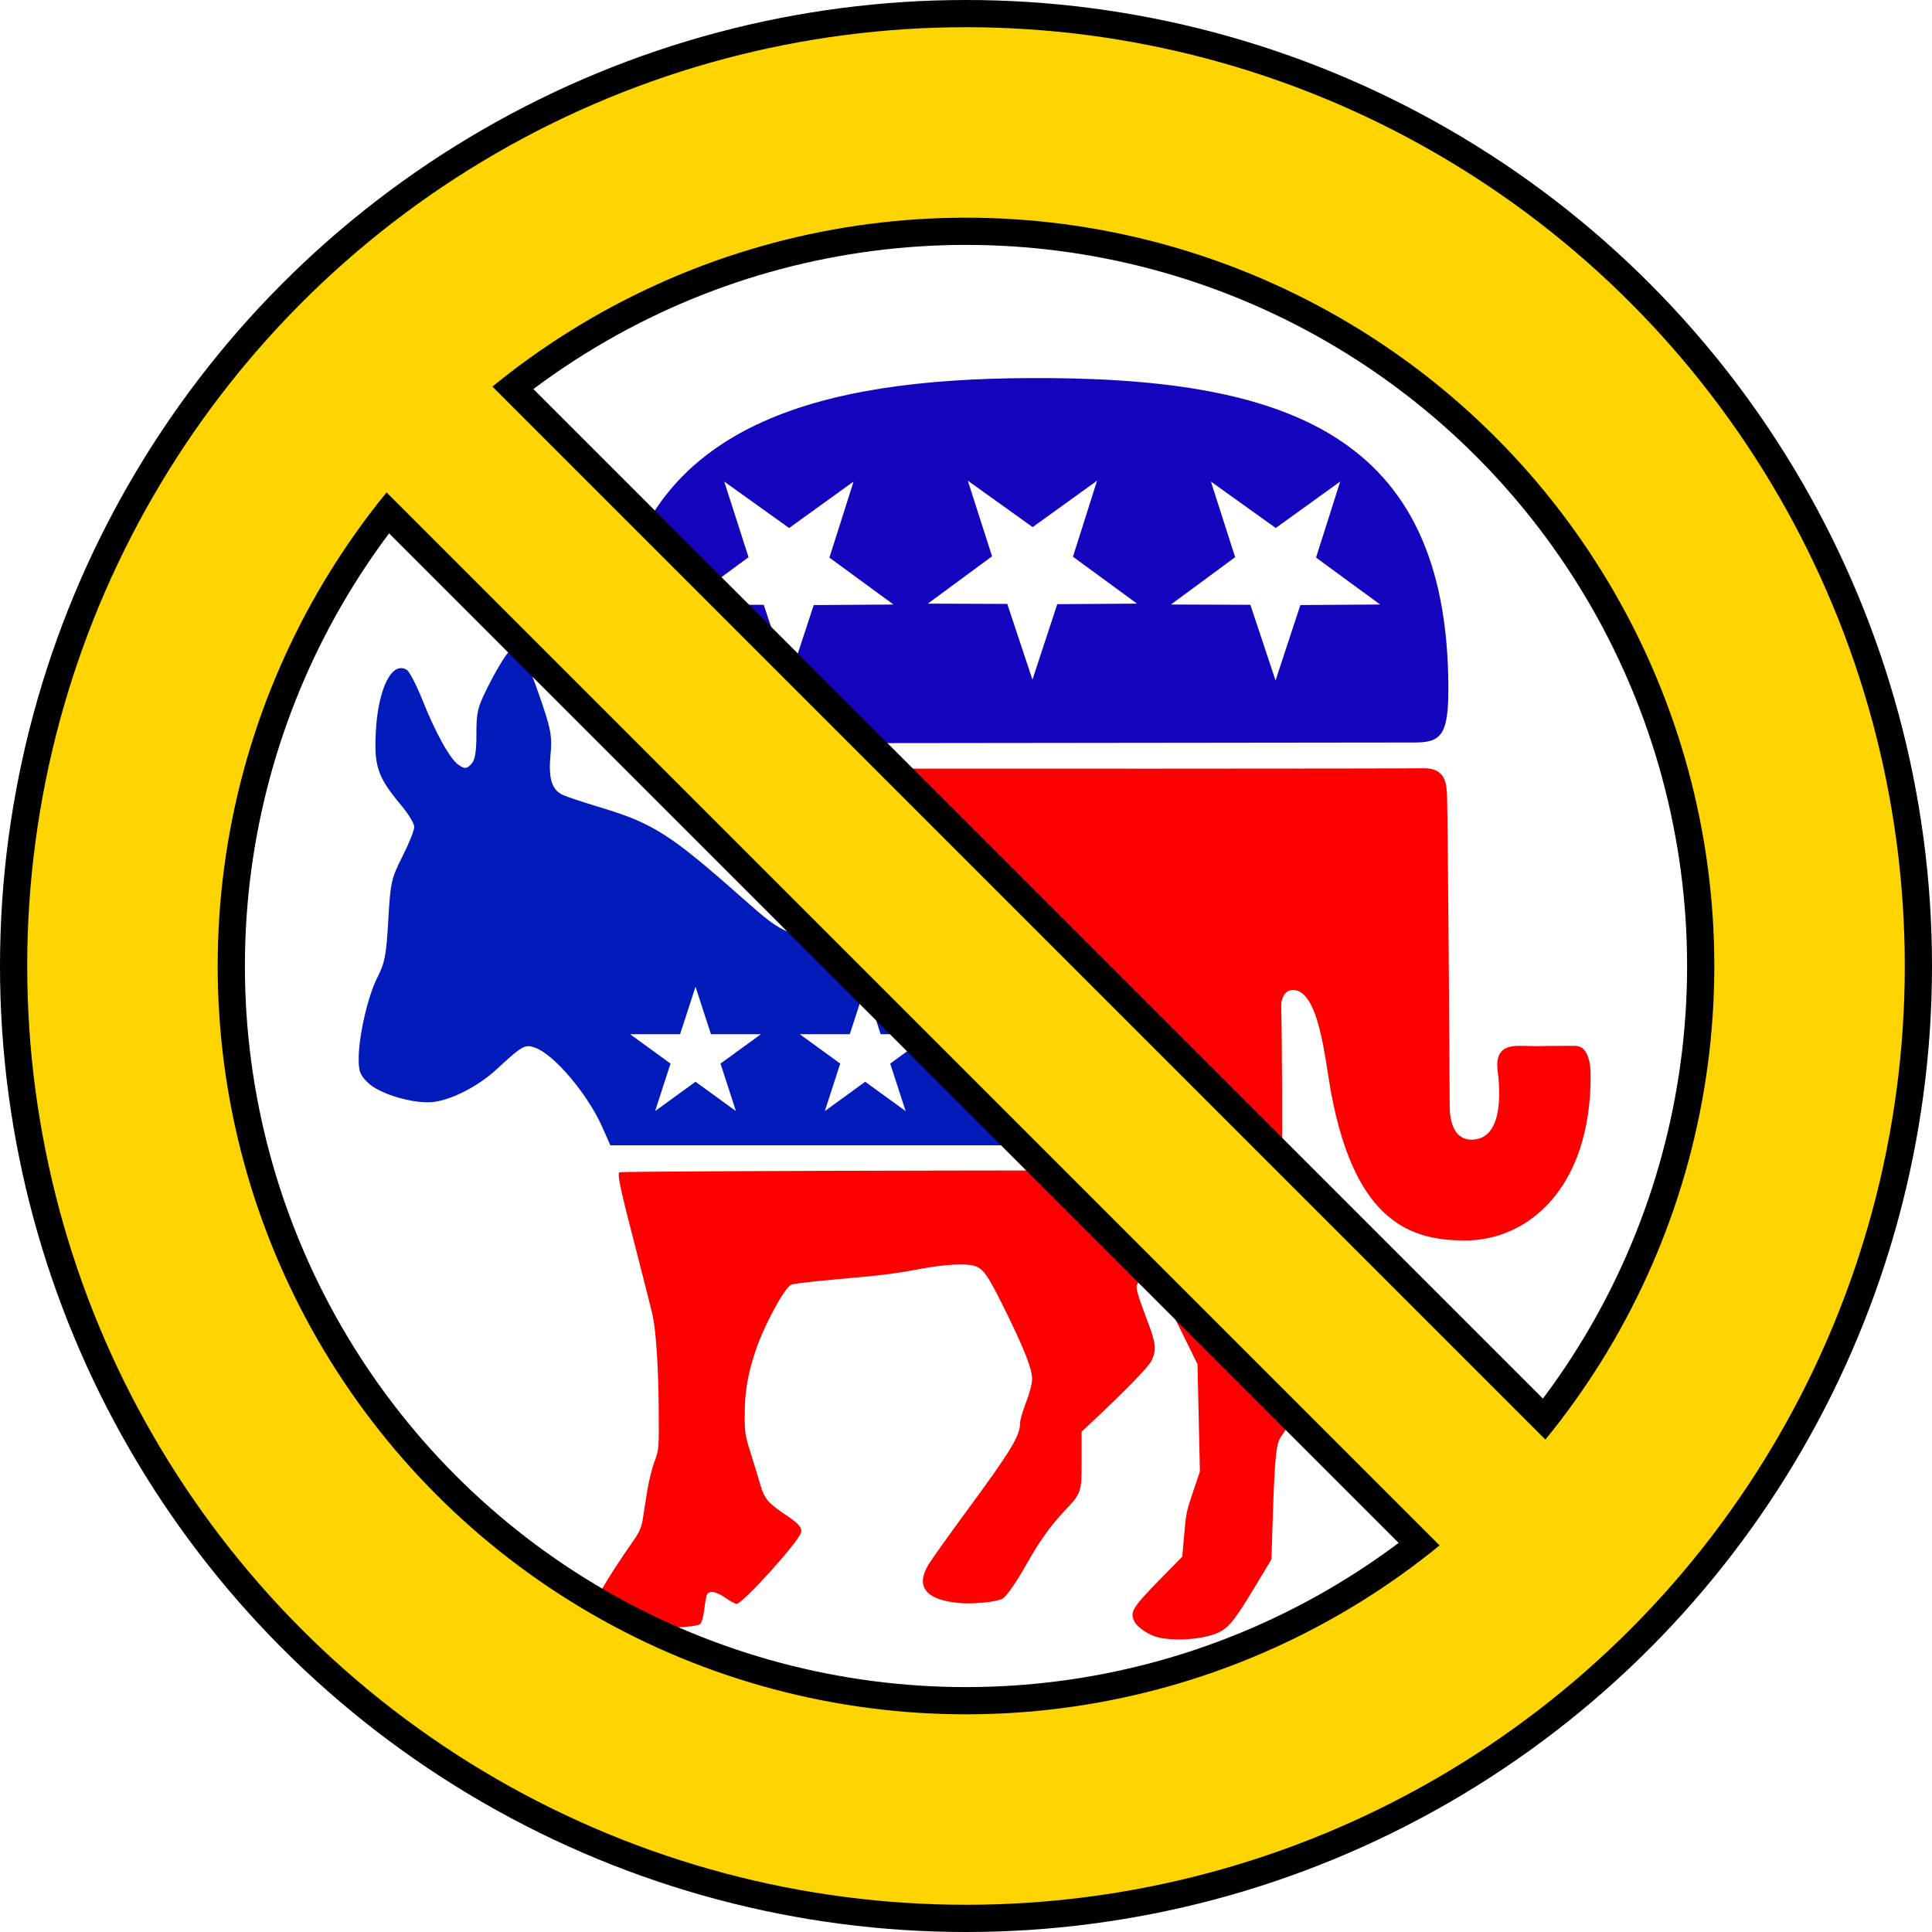 <?xml version="1.0" ?><svg height="284" id="svg4444" version="1.1" width="284" xmlns="http://www.w3.org/2000/svg" xmlns:cc="http://creativecommons.org/ns#" xmlns:dc="http://purl.org/dc/elements/1.1/" xmlns:rdf="http://www.w3.org/1999/02/22-rdf-syntax-ns#" xmlns:svg="http://www.w3.org/2000/svg">
  <defs id="defs4452">
    <mask id="mask5538" maskUnits="userSpaceOnUse">
      <g id="g5540" style="stroke:#fdffff;stroke-opacity:1" transform="matrix(14.13,0,0,14.13,1100.761,-4.2391305e-5)">
        <circle cx="138" cy="138" id="circle5542" r="124" style="fill:none;stroke:#fdffff;stroke-width:28;stroke-opacity:1"/>
        <line id="line5544" style="stroke:#fdffff;stroke-width:22;stroke-opacity:1" x1="45" x2="231" y1="45" y2="231"/>
      </g>
    </mask>
  </defs><g id="g4230" transform="matrix(0.481,0,0,0.481,49.357,93.38)"/><path d="M 75.494 95.395 C 75.42 95.399 75.346 95.414 75.271 95.439 C 75.197 95.465 75.123 95.501 75.049 95.547 C 74.995 95.58 74.927 95.642 74.848 95.729 C 74.689 95.901 74.484 96.172 74.248 96.518 C 74.13 96.69 74.004 96.881 73.873 97.088 C 73.61 97.502 73.326 97.978 73.033 98.49 C 72.741 99.003 72.441 99.552 72.15 100.113 C 71.906 100.586 71.69 101.007 71.498 101.391 C 71.307 101.775 71.141 102.122 70.996 102.441 C 70.851 102.761 70.726 103.054 70.621 103.332 C 70.411 103.889 70.277 104.388 70.189 104.922 C 70.058 105.723 70.033 106.604 70.031 107.885 C 70.031 108.229 70.029 108.548 70.021 108.844 C 70.014 109.139 70.002 109.411 69.988 109.662 C 69.932 110.667 69.814 111.335 69.613 111.797 C 69.563 111.912 69.508 112.016 69.447 112.107 C 69.386 112.199 69.32 112.279 69.248 112.352 C 69.164 112.436 69.086 112.511 69.014 112.574 C 68.868 112.702 68.742 112.789 68.617 112.836 C 68.555 112.86 68.492 112.873 68.428 112.877 C 68.3 112.885 68.166 112.854 68.008 112.785 C 67.929 112.751 67.843 112.706 67.75 112.652 C 67.657 112.599 67.556 112.537 67.445 112.465 C 67.367 112.414 67.284 112.349 67.199 112.275 C 67.029 112.127 66.848 111.936 66.654 111.701 C 66.364 111.349 66.049 110.903 65.717 110.375 C 65.496 110.023 65.266 109.635 65.031 109.213 C 64.561 108.369 64.066 107.393 63.562 106.309 C 63.059 105.224 62.545 104.031 62.037 102.758 C 61.616 101.702 61.153 100.692 60.748 99.916 C 60.444 99.334 60.173 98.885 59.975 98.645 C 59.909 98.564 59.851 98.505 59.803 98.475 C 59.734 98.431 59.666 98.394 59.598 98.361 C 59.53 98.329 59.462 98.303 59.395 98.281 C 59.327 98.259 59.259 98.242 59.191 98.23 C 58.855 98.171 58.527 98.239 58.211 98.422 C 58.085 98.495 57.962 98.586 57.84 98.695 C 57.353 99.132 56.906 99.85 56.523 100.801 C 56.332 101.276 56.156 101.811 56 102.396 C 55.922 102.689 55.849 102.995 55.781 103.312 C 55.577 104.266 55.419 105.33 55.318 106.482 C 55.285 106.867 55.257 107.261 55.236 107.664 C 55.188 108.606 55.17 109.428 55.193 110.168 C 55.201 110.415 55.213 110.653 55.23 110.883 C 55.284 111.573 55.384 112.195 55.545 112.789 C 55.599 112.987 55.661 113.182 55.729 113.375 C 55.932 113.954 56.2 114.519 56.549 115.107 C 56.665 115.304 56.791 115.502 56.926 115.705 C 57.464 116.518 58.152 117.397 59.023 118.438 C 59.537 119.051 60.007 119.711 60.346 120.277 C 60.431 120.419 60.507 120.556 60.574 120.684 C 60.777 121.068 60.894 121.38 60.895 121.564 C 60.896 122.056 60.112 124.009 59.152 125.902 C 58.948 126.305 58.768 126.666 58.607 127.002 C 58.447 127.338 58.307 127.647 58.184 127.945 C 57.937 128.542 57.757 129.093 57.619 129.717 C 57.343 130.965 57.231 132.504 57.076 135.275 C 57.006 136.538 56.938 137.563 56.859 138.422 C 56.781 139.281 56.694 139.974 56.58 140.574 C 56.523 140.874 56.459 141.15 56.389 141.412 C 56.318 141.675 56.239 141.923 56.15 142.166 C 56.062 142.409 55.965 142.647 55.855 142.889 C 55.746 143.131 55.628 143.378 55.494 143.637 C 55.318 143.978 55.143 144.369 54.971 144.799 C 54.799 145.229 54.63 145.696 54.467 146.191 C 54.304 146.687 54.147 147.211 53.998 147.75 C 53.849 148.289 53.709 148.844 53.58 149.404 C 53.192 151.085 52.903 152.811 52.783 154.279 C 52.763 154.524 52.749 154.763 52.738 154.992 C 52.728 155.221 52.723 155.44 52.723 155.65 C 52.723 155.882 52.725 156.095 52.734 156.291 C 52.743 156.487 52.759 156.669 52.779 156.836 C 52.903 157.84 53.262 158.385 54.156 159.221 C 54.38 159.43 54.653 159.635 54.969 159.834 C 55.285 160.033 55.642 160.225 56.027 160.408 C 56.413 160.591 56.83 160.765 57.264 160.926 C 57.698 161.086 58.149 161.233 58.609 161.365 C 59.299 161.563 60.005 161.725 60.691 161.84 C 61.836 162.032 62.926 162.096 63.787 161.98 C 63.957 161.958 64.132 161.928 64.311 161.893 C 64.667 161.822 65.038 161.729 65.42 161.613 C 66.374 161.324 67.391 160.898 68.402 160.375 C 68.807 160.166 69.212 159.941 69.609 159.703 C 70.405 159.227 71.176 158.697 71.889 158.133 C 72.245 157.851 72.588 157.561 72.91 157.264 C 74.372 155.916 75.332 155.047 76.039 154.514 C 76.393 154.247 76.681 154.065 76.939 153.949 C 77.025 153.911 77.109 153.878 77.189 153.854 C 77.349 153.804 77.499 153.782 77.648 153.781 C 77.723 153.781 77.797 153.785 77.873 153.795 C 77.949 153.805 78.025 153.819 78.104 153.838 C 78.261 153.875 78.429 153.928 78.613 153.992 C 78.79 154.054 78.974 154.134 79.166 154.232 C 79.358 154.331 79.559 154.445 79.764 154.576 C 79.969 154.708 80.179 154.855 80.395 155.018 C 81.257 155.667 82.194 156.553 83.129 157.584 C 83.363 157.842 83.596 158.108 83.828 158.383 C 84.061 158.657 84.293 158.94 84.521 159.229 C 84.75 159.517 84.977 159.812 85.199 160.111 C 86.535 161.909 87.739 163.884 88.557 165.732 L 89.721 168.361 L 139.436 168.361 L 168.686 168.361 L 156.346 156.021 L 155.898 156.346 L 158.168 163.33 L 152.227 159.014 L 146.287 163.33 L 148.555 156.346 L 142.613 152.029 L 149.957 152.029 L 150.545 150.221 L 136.92 136.596 L 133.23 137.832 L 125.301 137.836 C 124.129 137.836 123.097 137.836 122.178 137.822 C 121.718 137.815 121.286 137.806 120.879 137.791 C 119.249 137.733 118.007 137.602 116.92 137.32 C 116.648 137.25 116.385 137.171 116.129 137.08 C 115.617 136.898 115.13 136.672 114.637 136.393 C 114.39 136.253 114.143 136.1 113.891 135.932 C 113.638 135.764 113.38 135.58 113.113 135.381 C 112.847 135.182 112.572 134.967 112.285 134.734 C 111.998 134.502 111.698 134.253 111.383 133.984 C 110.752 133.447 110.058 132.835 109.271 132.139 C 107.921 130.942 106.701 129.871 105.584 128.908 C 104.467 127.945 103.455 127.091 102.518 126.326 C 100.175 124.415 98.309 123.069 96.494 122.02 C 95.768 121.6 95.049 121.227 94.312 120.885 C 92.47 120.029 90.509 119.361 88.002 118.609 C 87.414 118.433 86.823 118.251 86.26 118.072 C 85.696 117.894 85.161 117.719 84.68 117.559 C 84.199 117.398 83.772 117.253 83.432 117.129 C 83.091 117.005 82.839 116.903 82.697 116.836 C 82.598 116.788 82.501 116.738 82.41 116.684 C 81.773 116.301 81.341 115.734 81.092 114.912 C 81.021 114.677 80.966 114.421 80.924 114.143 C 80.903 114.003 80.885 113.858 80.871 113.707 C 80.803 112.953 80.823 112.05 80.924 110.975 C 80.956 110.631 80.981 110.317 80.998 110.02 C 81.099 108.232 80.892 107.076 79.957 104.23 C 79.801 103.756 79.624 103.235 79.426 102.656 C 79.168 101.904 78.927 101.218 78.697 100.594 C 78.467 99.97 78.248 99.407 78.041 98.904 C 77.834 98.401 77.639 97.958 77.451 97.57 C 77.264 97.182 77.084 96.85 76.912 96.57 C 76.826 96.431 76.743 96.305 76.66 96.191 C 76.246 95.623 75.868 95.373 75.496 95.395 L 75.494 95.395 z M 102.24 145.045 L 104.51 152.029 L 111.854 152.029 L 105.912 156.346 L 108.182 163.33 L 102.24 159.014 L 96.299 163.33 L 98.568 156.346 L 92.627 152.029 L 99.971 152.029 L 102.24 145.045 z M 127.186 145.045 L 129.455 152.029 L 136.799 152.029 L 130.857 156.346 L 133.127 163.33 L 127.186 159.014 L 121.244 163.33 L 123.514 156.346 L 117.572 152.029 L 124.916 152.029 L 127.186 145.045 z " id="rect4483" style="fill:#031bbb;fill-opacity:1;stroke:none;stroke-width:36;stroke-linejoin:miter;stroke-miterlimit:4;stroke-dasharray:none;stroke-opacity:1"/><rect height="1.819" id="rect4487" style="fill:#031bbb;fill-opacity:1;stroke:none;stroke-width:36;stroke-linejoin:miter;stroke-miterlimit:4;stroke-dasharray:none;stroke-opacity:1" width="0.089" x="115.288" y="143.249"/><path d="M 172.352 172.027 L 139.594 172.072 C 113.062 172.109 91.223 172.223 91.064 172.326 C 90.693 172.568 91.128 174.57 93.717 184.562 C 94.808 188.773 95.815 192.782 95.957 193.473 C 96.449 195.872 96.782 201.046 96.828 207.029 C 96.875 212.998 96.87 213.064 96.201 214.865 C 95.83 215.864 95.345 217.841 95.123 219.258 C 94.901 220.674 94.613 222.512 94.482 223.34 C 94.306 224.464 93.98 225.228 93.195 226.352 C 89.022 232.332 86.961 235.94 86.961 237.27 C 86.961 237.652 87.17 238.223 87.424 238.537 C 87.855 239.069 88.134 239.119 91.564 239.26 C 96.901 239.479 102.44 239.215 102.936 238.719 C 103.16 238.494 103.412 237.596 103.525 236.607 C 103.634 235.66 103.804 234.687 103.902 234.445 C 104.187 233.746 105.295 233.924 106.646 234.885 C 107.326 235.368 108.061 235.764 108.281 235.764 C 109.156 235.764 117.406 226.635 117.742 225.295 C 117.93 224.547 117.436 223.978 115.447 222.646 C 112.918 220.953 112.355 220.29 111.789 218.328 C 111.509 217.357 110.871 215.263 110.369 213.676 C 109.523 211 109.458 210.572 109.475 207.779 C 109.494 204.472 109.916 202.021 111.064 198.568 C 112.271 194.938 115.234 189.415 116.271 188.859 C 116.532 188.72 119.447 188.367 122.748 188.076 C 129.624 187.471 131.486 187.242 135.129 186.553 C 138.669 185.883 141.789 185.687 143.125 186.051 C 144.552 186.44 145.171 187.327 147.936 192.961 C 150.645 198.484 151.715 201.25 151.715 202.727 C 151.715 203.397 151.366 204.742 150.836 206.113 C 150.353 207.364 149.957 208.715 149.957 209.117 C 149.957 211.065 148.664 213.195 141.861 222.438 C 139.363 225.833 136.944 229.231 136.486 229.99 C 134.504 233.277 136.116 235.225 141.174 235.654 C 143.18 235.825 146.649 235.451 147.396 234.984 C 148.01 234.601 149.424 232.538 151.082 229.611 C 152.81 226.559 154.369 224.369 156.225 222.381 C 159.037 219.368 158.992 219.492 158.992 214.666 L 158.992 210.455 L 160.688 208.867 C 165.593 204.269 168.837 200.921 169.287 199.99 C 170.013 198.491 169.909 197.4 168.752 194.398 C 168.184 192.923 167.545 191.129 167.334 190.412 C 166.982 189.217 166.985 189.054 167.369 188.467 C 168.005 187.497 168.828 187.635 169.908 188.893 C 170.412 189.479 171.996 192.338 173.428 195.246 L 176.031 200.535 L 176.207 208.424 L 176.383 216.312 L 175.492 218.947 C 174.369 222.268 174.363 222.294 174.051 225.857 L 173.791 228.824 L 170.328 232.359 C 166.509 236.258 166.069 236.988 166.732 238.309 C 167.238 239.314 169.023 240.461 170.549 240.76 C 173.318 241.303 177.459 240.879 179.35 239.859 C 180.77 239.093 181.639 237.963 184.588 233.057 L 186.895 229.221 L 187.127 222.139 C 187.388 214.247 187.618 212.114 188.311 211.178 C 190.28 208.514 190.262 206.479 188.197 198.744 C 186.462 192.242 185.837 189.009 185.676 185.684 C 185.669 185.544 185.668 185.466 185.662 185.338 L 172.352 172.027 z M 196.834 196.508 C 197.047 197.005 197.253 197.515 197.387 197.928 C 198.002 199.829 198.425 200.04 199.059 198.732 L 196.834 196.508 z " id="path4160" style="fill:#ff0000;fill-opacity:1;stroke:none;stroke-width:36;stroke-linejoin:miter;stroke-miterlimit:4;stroke-dasharray:none;stroke-opacity:1"/><path d="M 150.998 55.578 C 121.048 55.766 94.821 62.021 90.586 90.723 L 109.123 109.26 C 132.584 109.227 207.578 109.146 207.646 109.146 C 211.814 109.198 212.928 108.187 212.908 101.064 C 212.805 63.79 189.171 55.339 150.998 55.578 z M 142.264 70.658 L 151.799 77.486 L 161.27 70.658 L 157.721 81.836 L 167.143 88.734 L 155.416 88.812 L 151.768 99.904 L 148.068 88.775 L 136.391 88.734 L 145.832 81.775 L 142.264 70.658 z M 178 70.787 L 187.533 77.615 L 197.004 70.787 L 193.457 81.965 L 202.877 88.861 L 191.15 88.941 L 187.502 100.033 L 183.803 88.904 L 172.125 88.861 L 181.566 81.904 L 178 70.787 z M 106.465 70.791 L 116 77.619 L 125.471 70.791 L 121.922 81.969 L 131.344 88.865 L 119.617 88.945 L 115.969 100.037 L 112.27 88.908 L 100.592 88.865 L 110.033 81.908 L 106.465 70.791 z " id="path5223" style="fill:#1404bd;fill-opacity:1;fill-rule:evenodd;stroke:none"/><path d="M 180.281 179.98 C 180.839 179.982 181.639 179.968 182.113 179.975 C 188.511 180.066 188.392 178.117 188.465 169.773 C 188.498 166.18 188.469 153.665 188.336 147.961 C 188.303 146.544 189.042 145.539 190.004 145.523 C 193.926 145.459 194.742 155.727 195.713 160.857 C 199.311 179.878 207.63 182.305 215.217 182.35 C 224.727 182.409 233.789 174.524 233.822 158.291 C 233.827 155.847 233.308 153.736 231.512 153.736 C 223.49 153.736 228.175 153.854 223.941 153.736 C 221.696 153.672 219.707 153.993 220.156 157.457 C 220.605 160.921 220.803 167.379 216.436 167.529 C 214.575 167.594 213.1 166.246 213.1 162.461 C 213.1 158.676 212.833 120.116 212.715 117.039 C 212.651 115.371 212.586 112.867 209.25 112.932 C 205.754 113.002 140.875 113.002 113.285 112.986 L 153.814 153.516 C 158.199 153.633 159.084 153.877 159.207 158.906 L 180.281 179.98 z " id="path5229" style="fill:#ff0000;fill-opacity:1;fill-rule:evenodd;stroke:none"/>
  <g id="gold" style="stroke:#000000;stroke-opacity:1" transform="translate(4,4)">
    <circle cx="138" cy="138" id="circle4458" r="124" style="fill:none;stroke:#000000;stroke-width:36;stroke-miterlimit:4;stroke-dasharray:none;stroke-opacity:1"/>
    <line id="line4456" style="stroke:#000000;stroke-width:30;stroke-miterlimit:4;stroke-dasharray:none;stroke-opacity:1" x1="45" x2="231" y1="45" y2="231"/>
  </g>
  <g id="g5941" style="stroke:#fdd400;stroke-opacity:1" transform="translate(4,4)">
    <circle cx="138" cy="138" id="circle5931" r="124" style="fill:none;stroke:#fdd400;stroke-width:28;stroke-opacity:1"/>
    <line id="line5933" style="stroke:#fdd400;stroke-width:22;stroke-opacity:1" x1="45" x2="231" y1="45" y2="231"/>
  </g>
</svg>
